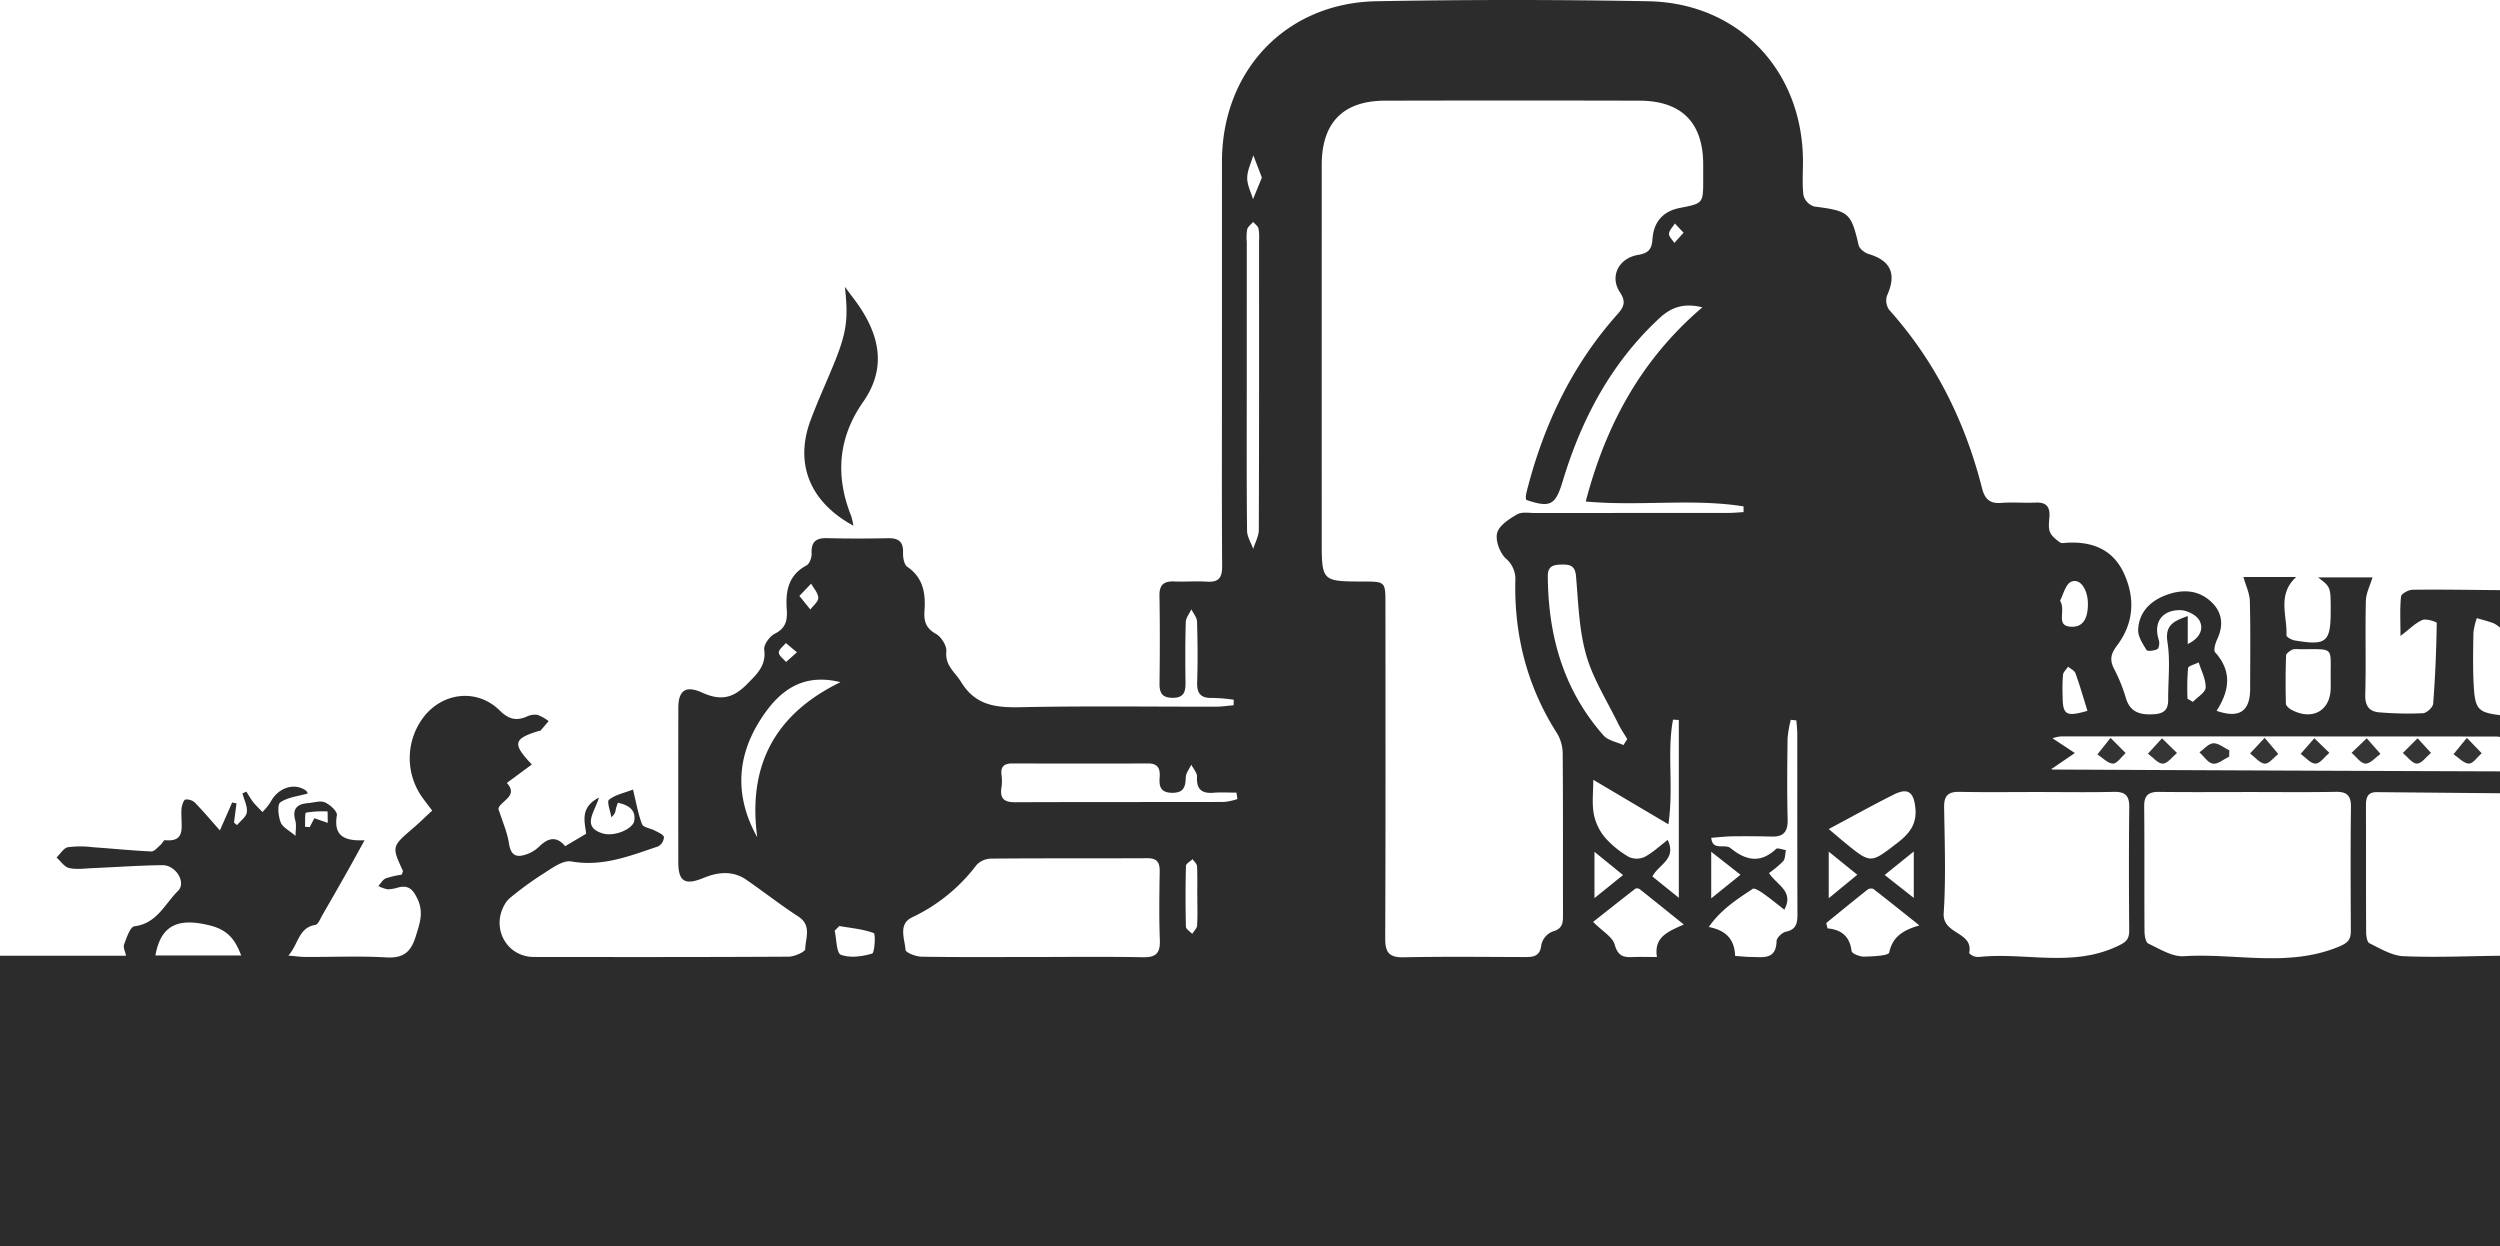 <svg id="Layer_1" data-name="Layer 1" xmlns="http://www.w3.org/2000/svg" viewBox="0 0 800 398.843"><defs><style>.cls-1{fill:#2c2c2c;}.cls-2{fill:#2d2d2d;}.cls-3{fill:#353535;}.cls-4{fill:#343434;}.cls-5{fill:#333;}</style></defs><path class="cls-1" d="M-359,270h40.341c-.256-1.281-.995-2.663-.632-3.633.799-2.134,1.962-5.643,3.315-5.807,7.213-.877,9.719-7.165,13.937-11.313,2.725-2.679-.678-8.286-5.028-8.236-7.46.085-14.915.637-22.374.95-2.495.105-5.095.507-7.457-.042-1.516-.352-2.685-2.194-4.01-3.369,1.202-1.146,2.262-3.014,3.635-3.283a31.087,31.087,0,0,1,7.954-.003c6.246.425,12.479,1.073,18.729,1.359.958.044,2.017-1.31,2.963-2.097.54-.449,1.001-1.56,1.409-1.518,6.403.668,5.268-3.839,5.295-7.56a14.792,14.792,0,0,1,.071-2.99c.197-.904.665-2.361,1.194-2.446a3.891,3.891,0,0,1,2.993.945c2.639,2.701,5.073,5.601,8.027,8.928,1.512-3.435,2.724-6.188,3.936-8.942l1.384.297-.799,6.13q.485.415.97.83c1.107-1.371,2.958-2.653,3.135-4.135.229-1.92-.876-4-1.407-6.011l1.271-.594a34.196,34.196,0,0,0,2.049,3.23c.933,1.177,2.041,2.216,3.072,3.314a18.972,18.972,0,0,0,2.559-3.127c2.348-4.542,7.42-6.377,11.217-3.837.564.377.821,1.213.71,1.04-3.05.879-6.37,1.182-8.758,2.832-1.021.705-.648,4.433.112,6.392.618,1.595,2.755,2.601,4.756,4.333,0-1.709.346-3.403-.068-4.885-1.054-3.776.538-5.317,4.07-5.592,1.824-.142,3.917-.888,5.401-.242,1.641.714,4.035,2.932,3.834,4.107-1.117,6.536,2.197,8.319,8.853,8.016-2.109,3.819-3.805,6.948-5.555,10.047q-3.932,6.962-7.936,13.883c-.663,1.144-1.35,3.017-2.247,3.159-5.417.861-5.344,6.066-8.643,9.818,2.329.195,3.859.429,5.391.435,8.666.035,17.354-.349,25.991.149,5.36.309,7.819-1.712,9.328-6.587,1.297-4.19,2.746-7.868.485-12.394-1.488-2.979-2.883-4.164-5.989-3.421a12.267,12.267,0,0,1-3.427.609,11.09,11.09,0,0,1-2.983-1.054c.784-.846,1.418-2.059,2.387-2.457a29.078,29.078,0,0,1,5.101-1.18c.193-.654.446-1.031.347-1.246-3.572-7.775-3.562-7.755,3.272-13.625,2.007-1.723,3.9-3.579,6.121-5.629-1.123-1.491-2.11-2.757-3.051-4.057a21.652,21.652,0,0,1,.775-26.462c6.286-7.486,16.919-8.398,23.862-1.534,2.838,2.806,5.297,3.473,8.76,1.928a5.7,5.7,0,0,1,3.41-.493,14.441,14.441,0,0,1,3.506,1.978c-.868,1.02-1.729,2.045-2.614,3.05-.085.097-.324.045-.482.093-8.202,2.504-8.612,4.079-2.277,10.743l-8.004,5.907c3.924,4.273-2.134,5.716-2.7,8.267,1.254,3.969,2.85,7.49,3.401,11.168.63,4.203,2.793,4.462,5.907,3.293a10.963,10.963,0,0,0,3.747-2.378c2.837-2.798,5.58-3.43,8.303-.113,2.237-1.324,4.277-2.532,6.713-3.974-.338-3.638-2.201-8.308,4.109-11.594-1.4,4.723-5.546,9.277.996,11.422,3.921,1.286,9.786-1.39,10.269-3.857.596-3.044-1.103-5.068-5.22-5.895-.221.684-.508,1.392-.671,2.127a3.41,3.41,0,0,1-1.413,2.478c-.307-1.925-1.506-4.947-.748-5.563,1.971-1.603,4.801-2.151,7.681-3.273,1.048,4.27,1.627,7.819,2.898,11.101.401,1.035,2.689,1.289,4.05,2.02,1.096.589,2.735,1.201,2.952,2.091a3.584,3.584,0,0,1-1.856,2.982c-8.97,3.014-17.717,6.584-27.757,4.822-2.968-.521-6.773,2.588-9.913,4.495a107.165,107.165,0,0,0-9.458,6.953,7.851,7.851,0,0,0-1.905,2.184c-4.534,7.653.527,16.918,9.288,16.929,27.166.033,54.331.063,81.496-.095,1.871-.011,5.308-1.552,5.322-2.424.056-3.498,2.16-7.57-2.21-10.416-5.677-3.697-11.032-7.883-16.604-11.746-4.383-3.039-9.192-2.488-13.705-.623-5.867,2.423-8.09,1.279-8.1-4.957q-.036-24.749.006-49.498c.012-5.618,2.476-7.169,7.529-4.87,6.077,2.765,10.027,1.849,14.546-2.767,3.055-3.12,6.101-5.813,5.411-10.969-.21-1.571,1.754-4.265,3.4-5.082,3.578-1.776,4.052-4.438,3.809-7.803-.418-5.799.495-10.942,6.336-14.059.975-.521,1.688-2.536,1.623-3.815-.192-3.773,1.435-4.991,5.025-4.896,6.495.171,13.0.142,19.497.021,3.382-.063,4.863,1.198,4.736,4.703-.055,1.51.345,3.764,1.37,4.463,5.181,3.538,5.883,8.606,5.484,14.134-.235,3.249.454,5.54,3.68,7.316,1.697.934,3.496,3.807,3.314,5.61-.46,4.574,2.796,6.601,4.719,9.764,4.621,7.598,11.193,8.252,19.121,8.086,20.823-.438,41.662-.137,62.494-.171,1.862-.003,3.723-.292,5.585-.448l.059-1.768a51.646,51.646,0,0,0-6.725-.579c-3.607.138-5.109-1.196-4.987-4.946.212-6.493.155-13.001-.039-19.495-.039-1.32-1.182-2.608-1.815-3.911-.624,1.358-1.746,2.7-1.788,4.076-.2,6.494-.167,12.998-.088,19.496.036,2.925-.616,4.759-4.111,4.747-3.376-.011-4.241-1.584-4.205-4.642.11-9.332.15-18.667-.018-27.997-.064-3.569,1.43-4.74,4.766-4.603,3.494.143,7.01-.157,10.495.066,3.78.242,4.821-1.363,4.798-4.98-.133-20.332-.062-40.665-.062-60.997q.001-34.249.008-68.497c.047-29.091,20.491-50.731,49.436-51.259q43.483-.793,86.992.003c28.97.54,49.428,22.198,49.493,51.235.008,3.666-.299,7.375.182,10.978a5.153,5.153,0,0,0,3.411,3.465c11.122,1.438,11.796,1.993,14.213,12.358.27,1.158,1.925,2.461,3.193,2.842,7.155,2.144,9.015,6.407,5.906,13.281a5.18,5.18,0,0,0,.658,4.568c14.781,16.497,24.291,35.72,29.722,57.043.897,3.52,2.455,5.058,6.182,4.757,3.642-.294,7.334.078,10.992-.099,3.27-.158,4.589,1.23,4.409,4.406-.094,1.66-.413,3.492.144,4.952.515,1.351,1.956,2.452,3.202,3.376.544.403,1.62.138,2.45.098,8.022-.384,14.558,2.207,18.052,9.842,3.679,8.038,3.125,16.004-2.26,23.126-1.878,2.483-2.374,4.42-1.018,7.172a52.725,52.725,0,0,1,3.786,9.232c1.352,4.946,4.626,5.798,9.101,5.523,3.148-.194,4.557-1.431,4.536-4.548-.042-6.166.733-12.45-.22-18.465-.885-5.59,2.063-6.814,6.488-8.404V170.244c3.888-1.875,5.211-4.797,3.732-7.543-.959-1.78-4.137-3.338-6.298-3.309-5.952.08-8.447,4.187-6.69,9.612.28.864.08,2.575-.452,2.86-.99.53-3.173.787-3.477.298-1.234-1.982-2.771-4.325-2.682-6.473.228-5.542,3.783-9.148,8.788-11.054,5.116-1.948,10.307-1.865,14.531,2.05,3.528,3.27,4.111,7.389,2.031,11.891-.61,1.321-1.333,3.624-.711,4.32,5.543,6.197,4.518,12.388.452,18.719,7.25,2.53,10.74.199,10.743-7.063.004-9.333.146-18.67-.093-27.996-.065-2.518-1.294-5.005-2.057-7.751h16.876c-6.194,5.683-2.801,12.456-3.109,18.657-.026.516,1.634,1.464,2.609,1.629,10.218,1.725,11.547.59,11.55-9.569.002-7.529.002-7.529-4.037-10.594h17.413c-.75,2.534-2.061,5.009-2.122,7.513-.244,9.994.082,20.002-.194,29.994-.1,3.623,1.268,5.438,4.557,5.679a111.217,111.217,0,0,0,13.936.272c1.177-.062,3.15-1.905,3.238-3.048.665-8.59,1.007-17.209,1.146-25.823.006-.35-3.328-1.479-4.575-.963-2.204.911-3.998,2.811-7.029,5.102,0-4.916-.233-8.809.176-12.635.093-.871,2.398-2.133,3.697-2.148,9.321-.111,18.646.054,27.969.131v12a9.606,9.606,0,0,0-2.03-1.403c-1.759-.643-3.584-1.106-5.382-1.642a21.617,21.617,0,0,0-1.091,4.616c-.097,5.808-.228,11.635.121,17.427.433,7.186,1.557,8.158,8.382,9.002v7a6.105,6.105,0,0,0-.985-.159q-69.729-.043-139.459-.038a10.484,10.484,0,0,0-2.742.61c2.455,1.621,4.796,3.167,7.137,4.712-2.358,1.613-4.716,3.225-7.4,5.061-.241-.618-.07.215.106.216Q369.328,210.758,441,211v7q-19.721-.176-39.442-.356c-3.004-.029-3.46,1.844-3.453,4.302.038,13.494-.01,26.989.061,40.483.006,1.235.288,3.204,1.051,3.573,3.494,1.69,7.158,3.97,10.846,4.134,10.29.459,20.622-.025,30.937-.137v93H-359Q-359,316.5-359,270ZM185.762,62.493c-6.021-1.45-9.98-.015-13.75,3.485-15.493,14.383-24.944,32.275-30.962,52.222-2.297,7.612-3.951,8.524-11.622,5.936a3.379,3.379,0,0,1-.182-.964,13.774,13.774,0,0,1,.362-1.954c5.339-20.98,14.372-40.09,28.856-56.366,2.129-2.392,3.007-4.02.904-7.191-3.332-5.023-.416-10.881,5.806-11.933,3.28-.554,4.4-1.751,4.617-5.038.378-5.701,3.55-8.977,8.777-9.997,7.453-1.454,7.453-1.454,7.455-8.99 0-1.666.003-3.333-.001-4.999-.035-13.319-6.93-20.295-20.397-20.33q-40.744-.104-81.489.001C70.78-3.585,63.961,3.449,63.958,16.892q-.015,59.992-.003,119.984c-0,13.331-.002,13.331,13.272,13.371,7.1.022,7.114.022,7.115,7.209.007,35.662.072,71.324-.075,106.986-.019,4.514,1.263,6.148,5.93,6.05,12.826-.268,25.661-.117,38.493-.077,2.861.009,5.155-.069,5.542-3.966a6.02,6.02,0,0,1,3.591-4.203c3.434-.901,3.338-3.1,3.333-5.69-.029-16.998.046-33.996-.091-50.993a12.886,12.886,0,0,0-1.699-6.563c-9.572-14.92-13.813-31.262-13.467-48.865a8.608,8.608,0,0,0-3.058-7.281c-1.918-1.802-3.37-5.747-2.747-8.148.627-2.413,3.848-4.486,6.371-5.95,1.535-.89,3.902-.428,5.895-.43q30.746-.032,61.492-.026c1.698-.002,3.397-.175,5.095-.268l-.011-1.835c-16.396-2.606-33.102.024-50.497-1.561C154.843,100.172,166.122,79.259,185.762,62.493ZM360.415,217.607c-9.497,0-18.994.077-28.489-.042-3.327-.042-4.822,1.028-4.788,4.588.13,13.327.014,26.657.101,39.985.009,1.373.37,3.566,1.229,3.969,3.653,1.714,7.644,4.273,11.352,4.036,16.519-1.057,33.378,3.701,49.642-3.065,2.991-1.244,3.816-2.318,3.804-5.12-.06-13.162-.127-26.325.036-39.485.046-3.688-1.22-4.997-4.897-4.929C379.077,217.719,369.745,217.603,360.415,217.607Zm-67.406-.004c-8.315,0-16.633.113-24.945-.052-3.635-.072-5,1.21-4.943,4.925.171,11.306.587,22.651-.138,33.913-.442,6.866,9.541,5.863,8.168,12.654-.055.271.865.882,1.422,1.093a4.448,4.448,0,0,0,1.964.221c14.465-1.466,29.323,3.312,43.572-3.206,2.925-1.338,4.262-2.086,4.237-5.261-.104-13.138-.136-26.277.016-39.414.042-3.668-1.232-5.006-4.908-4.922C309.311,217.738,301.159,217.611,293.01,217.603Zm-321.661,52.792c11.819,0,23.64-.142,35.455.076,4.18.077,5.502-1.386,5.348-5.483-.276-7.314-.162-14.647-.047-21.97.045-2.892-.847-4.248-3.964-4.233-16.646.085-33.293-.016-49.938.128a6.605,6.605,0,0,0-4.697,2.022,55.537,55.537,0,0,1-20.706,16.81c-4.437,2.176-2.293,6.845-2.025,10.384.067.881,3.315,2.139,5.119,2.168C-52.291,270.494-40.471,270.4-28.652,270.395Zm65.616-50.543q-.148-1.026-.296-2.052c-2.444,0-4.901-.164-7.328.037-3.87.321-5.5-1.173-5.302-5.15.062-1.244-1.178-2.552-1.821-3.831-.624,1.352-1.742,2.694-1.772,4.06-.069,3.161-.761,5.025-4.5,4.936-3.645-.087-4.067-2.16-3.855-4.937.209-2.735-.481-4.47-3.734-4.455-14.497.064-28.995.032-43.493.004-2.522-.005-3.708,1.002-3.377,3.648a14.288,14.288,0,0,1-.009,3.987c-.555,3.456.696,4.791,4.288,4.775,22.33-.103,44.66-.035,66.99-.094A19.889,19.889,0,0,0,36.964,219.852Zm178.877-25.163-1.783-.2a36.075,36.075,0,0,0-1.028,5.87c-.115,8.654-.204,17.315.015,25.965.097,3.802-1.15,5.631-5.039,5.535-4.157-.102-8.319-.139-12.477-.084-2.309.031-4.616.308-6.923.474.362,4.315,4.359,1.831,6.145,3.288,4.85,3.955,9.536,5.025,14.572.298.503-.472,2.085.208,3.167.353-.263,1.202-.167,2.708-.869,3.54a32.095,32.095,0,0,1-4.54,3.802c2.565,3.944,8.071,5.791,4.912,11.735-2.328-1.807-4.46-3.576-6.719-5.165-1.033-.727-2.839-1.885-3.402-1.51-4.981,3.319-10.119,6.556-14.072,12.213,5.612,1.064,8.276,4.032,8.435,9.254,1.888.126,3.517.32,5.148.327,3.727.018,7.986,1.008,8.119-5.09.023-1.057,1.79-2.73,2.991-2.984,3.554-.752,3.699-3.029,3.688-5.916-.072-19.143-.03-38.285-.049-57.428C216.13,197.54,215.942,196.114,215.841,194.689Zm-37.618,56.761V194.551l-1.85-.11c-1.999,10.488.255,21.395-1.481,33.495-8.543-5.061-16.086-9.53-24.039-14.241,0,3.918-.452,7.48.144,10.857a16.768,16.768,0,0,0,3.534,7.535,30.421,30.421,0,0,0,7.697,6.286,6.023,6.023,0,0,0,5.057-.002c2.637-1.407,4.883-3.548,7.373-5.448,2.98,6.181-2.933,7.862-4.887,11.711C172.448,246.792,174.993,248.845,178.224,251.45ZM160.499,202.582l1.225-1.93c-.982-1.651-2.087-3.242-2.925-4.963-3.547-7.278-8.046-14.302-10.229-21.978-2.285-8.035-2.514-16.694-3.236-25.116-.277-3.227-1.665-3.808-4.403-3.779-2.619.028-4.648.332-4.631,3.627.097,19.071,4.979,36.509,17.837,51.061C155.575,201.133,158.346,201.585,160.499,202.582ZM39.965,86.987c0,15.657-.072,31.316.091,46.971.02,1.954,1.283,3.895,1.971,5.842.624-2.032,1.783-4.062,1.791-6.096.116-30.815.082-61.63.077-92.445a16.884,16.884,0,0,0-.171-3.976c-.196-.794-1.112-1.411-1.706-2.108-.665.781-1.667,1.469-1.914,2.365a15.332,15.332,0,0,0-.134,3.974Q39.964,64.251,39.965,86.987ZM225.397,259.528q.207.855.414,1.711c4.716.433,7.136,2.792,7.7,7.273.098.78,2.596,1.8,3.963,1.767,2.821-.068,7.842-.287,8.062-1.295,1.029-4.71,3.857-7.007,9.665-8.7-5.573-4.44-10.116-8.097-14.73-11.661a1.97,1.97,0,0,0-1.824.188C234.194,252.337,229.804,255.943,225.397,259.528Zm-74.602-.359c3.014,3.018,6.21,4.787,6.907,7.261.977,3.469,2.591,4.121,5.56,3.989,2.435-.108,4.88-.022,7.955-.022-.994-6.346,3.379-8.079,8.596-10.396-5.205-4.187-9.636-7.772-14.106-11.306a1.506,1.506,0,0,0-1.381-.169C159.626,252.164,154.974,255.864,150.795,259.169ZM226.19,229.454c1.818,1.53,3.442,2.926,5.097,4.284,8.401,6.891,8.3,6.752,16.853.164,3.817-2.94,6.305-5.96,5.776-11.183-.515-5.09-2.327-6.603-6.958-4.281C240.177,221.838,233.543,225.534,226.19,229.454Zm-342.865,2.642c-3.09-22.828,5.516-39.385,26.611-49.641-12.607-3.148-20.161,3.269-25.915,12.518C-123.49,207.05-123.672,219.544-116.675,232.096Zm503.501-50.422c-.176-10.946,1.684-9.707-10.377-9.774a4.224,4.224,0,0,0-1.961.159c-.775.441-1.923,1.189-1.945,1.839q-.263,7.707-.051,15.426c.019.698,1.072,1.597,1.853,2.007,6.721,3.528,12.477.193,12.481-7.165Q386.828,182.92,386.826,181.674ZM-309.274,269.909h27.453c-2.019-5.303-4.387-8.272-10.387-9.706C-301.869,257.893-307.508,260.04-309.274,269.909Zm218.841-9.42-1.474,1.493c.615,2.691.568,7.178,1.982,7.699,2.958,1.09,6.826.56,10.004-.377.816-.241,1.144-6.333.52-6.564C-82.879,261.45-86.717,261.136-90.433,260.489ZM300.225,156.353c2.025,3.415-1.719,8.266,3.77,8.362,4.141.072,5.118-3.55,5.136-7.198.024-4.668-2.439-8.417-5.318-7.221C301.957,151.067,301.222,154.534,300.225,156.353ZM24.146,250.841l-.026-0c0-3.163.096-6.33-.068-9.484-.041-.779-.931-1.514-1.43-2.269-.738.719-2.098,1.421-2.117,2.158q-.253,9.728-.007,19.465c.02.779,1.312,1.527,2.014,2.289.545-.89,1.503-1.755,1.56-2.676C24.266,257.174,24.146,254.004,24.146,250.841Zm284.837-59.222c-1.32-4.227-2.448-8.181-3.84-12.039-.311-.863-1.551-1.39-2.363-2.072-.57.87-1.532,1.698-1.632,2.619a60.761,60.761,0,0,0-.104,6.924C301.086,192.919,302.148,193.607,308.982,191.619Zm-111.022,52.46c-3.468-2.721-6.086-4.776-9.37-7.353v14.906Zm46.131.067c3.417,2.693,6.018,4.743,9.315,7.342V236.634C250.034,239.353,247.437,241.448,244.092,244.146Zm-83.722.03c-3.281-2.669-5.928-4.821-9.138-7.433v14.809C154.596,248.837,157.177,246.754,160.37,244.176Zm65.822-7.5v14.916l9.149-7.515C232.044,241.411,229.54,239.385,226.192,236.676ZM341.002,187.761l1.718,1.002c1.448-1.525,4.027-3.006,4.088-4.584.102-2.65-1.398-5.362-2.224-8.049-1.194.608-3.333,1.105-3.419,1.843A84.103,84.103,0,0,0,341.002,187.761ZM44.809,20.982c-.994-2.579-1.87-4.85-2.745-7.12-.703,2.402-1.924,4.797-1.958,7.209-.033,2.267,1.187,4.553,1.856,6.83C42.876,25.679,43.79,23.457,44.809,20.982Zm-148.009,133.871,3.523,4.349c.907-1.248,2.56-2.515,2.531-3.741-.037-1.53-1.461-3.027-2.285-4.538C-100.512,152.049-101.592,153.176-103.2,154.853ZM-258.415,225.993l4.299,1.483-.049-3.648a33.38,33.38,0,0,0-6.885.363c-.45.106-.253,2.944-.355,4.523l1.505.138C-259.338,227.771-258.777,226.69-258.415,225.993Zm154.426-53.104c-1.579-1.324-2.56-2.145-3.54-2.966-.811,1.021-2.263,2.048-2.252,3.06.01,1.01,1.486,2.005,2.319,3.007C-106.503,175.133-105.543,174.276-103.989,172.889ZM179.746,38.623c-1.196-1.265-1.989-2.104-2.783-2.944-.675,1.083-1.805,2.134-1.885,3.26-.066.94,1.098,1.966,1.717,2.954C177.654,40.942,178.512,39.991,179.746,38.623Z" transform="translate(359 35.843)"/><path class="cls-2" d="M-85.915,132.379c-13.972-7.574-18.839-19.852-13.733-33.651,2.424-6.551,5.408-12.892,7.995-19.386,3.726-9.35,4.08-13.72,3.014-23.4,1.721,2.35,3.565,4.622,5.143,7.065,6.31,9.769,7.787,19.637.68,29.796-8.006,11.445-8.928,23.705-3.774,36.559A23.318,23.318,0,0,1-85.915,132.379Z" transform="translate(359 35.843)"/><path class="cls-3" d="M398.354,200.406c1.897,2.151,3.15,3.571,4.402,4.991-1.604,1.128-3.23,3.164-4.804,3.124-1.513-.038-2.971-2.225-4.453-3.468C394.875,203.735,396.252,202.417,398.354,200.406Z" transform="translate(359 35.843)"/><path class="cls-4" d="M414.628,200.395l4.289,4.683c-1.498,1.236-2.992,3.431-4.497,3.439-1.5.008-3.011-2.178-4.517-3.401C411.246,203.774,412.589,202.432,414.628,200.395Z" transform="translate(359 35.843)"/><path class="cls-5" d="M381.585,200.397c2.089,2.021,3.449,3.337,4.809,4.652-1.47,1.242-2.916,3.428-4.415,3.465-1.565.039-3.181-1.992-4.775-3.118C378.445,203.978,379.688,202.56,381.585,200.397Z" transform="translate(359 35.843)"/><path class="cls-3" d="M332.842,200.415c2.07,2.029,3.433,3.366,4.796,4.702-1.51,1.221-3.006,3.381-4.534,3.404-1.571.023-3.173-2.039-4.761-3.189C329.626,203.929,330.909,202.527,332.842,200.415Z" transform="translate(359 35.843)"/><path class="cls-5" d="M430.396,200.269c2.11,2.188,3.423,3.55,4.737,4.913-1.364,1.192-2.76,3.372-4.084,3.328-1.674-.055-3.29-1.918-4.93-3.002C427.307,204.051,428.497,202.594,430.396,200.269Z" transform="translate(359 35.843)"/><path class="cls-4" d="M365.683,200.259c1.937,2.294,3.15,3.73,4.362,5.166-1.444,1.117-2.96,3.203-4.312,3.101-1.644-.124-3.149-2.091-4.714-3.261C362.312,203.878,363.604,202.491,365.683,200.259Z" transform="translate(359 35.843)"/><path class="cls-5" d="M354.34,206.261c-1.74.836-3.597,2.5-5.188,2.275-1.58-.223-2.892-2.344-4.321-3.633,1.475-1.037,2.915-2.837,4.433-2.905,1.666-.075,3.404,1.447,5.111,2.274Z" transform="translate(359 35.843)"/><path class="cls-5" d="M316.373,200.285c2.148,2.156,3.488,3.502,4.828,4.847-1.35,1.208-2.723,3.405-4.045,3.374-1.684-.039-3.325-1.881-4.985-2.945Z" transform="translate(359 35.843)"/></svg>